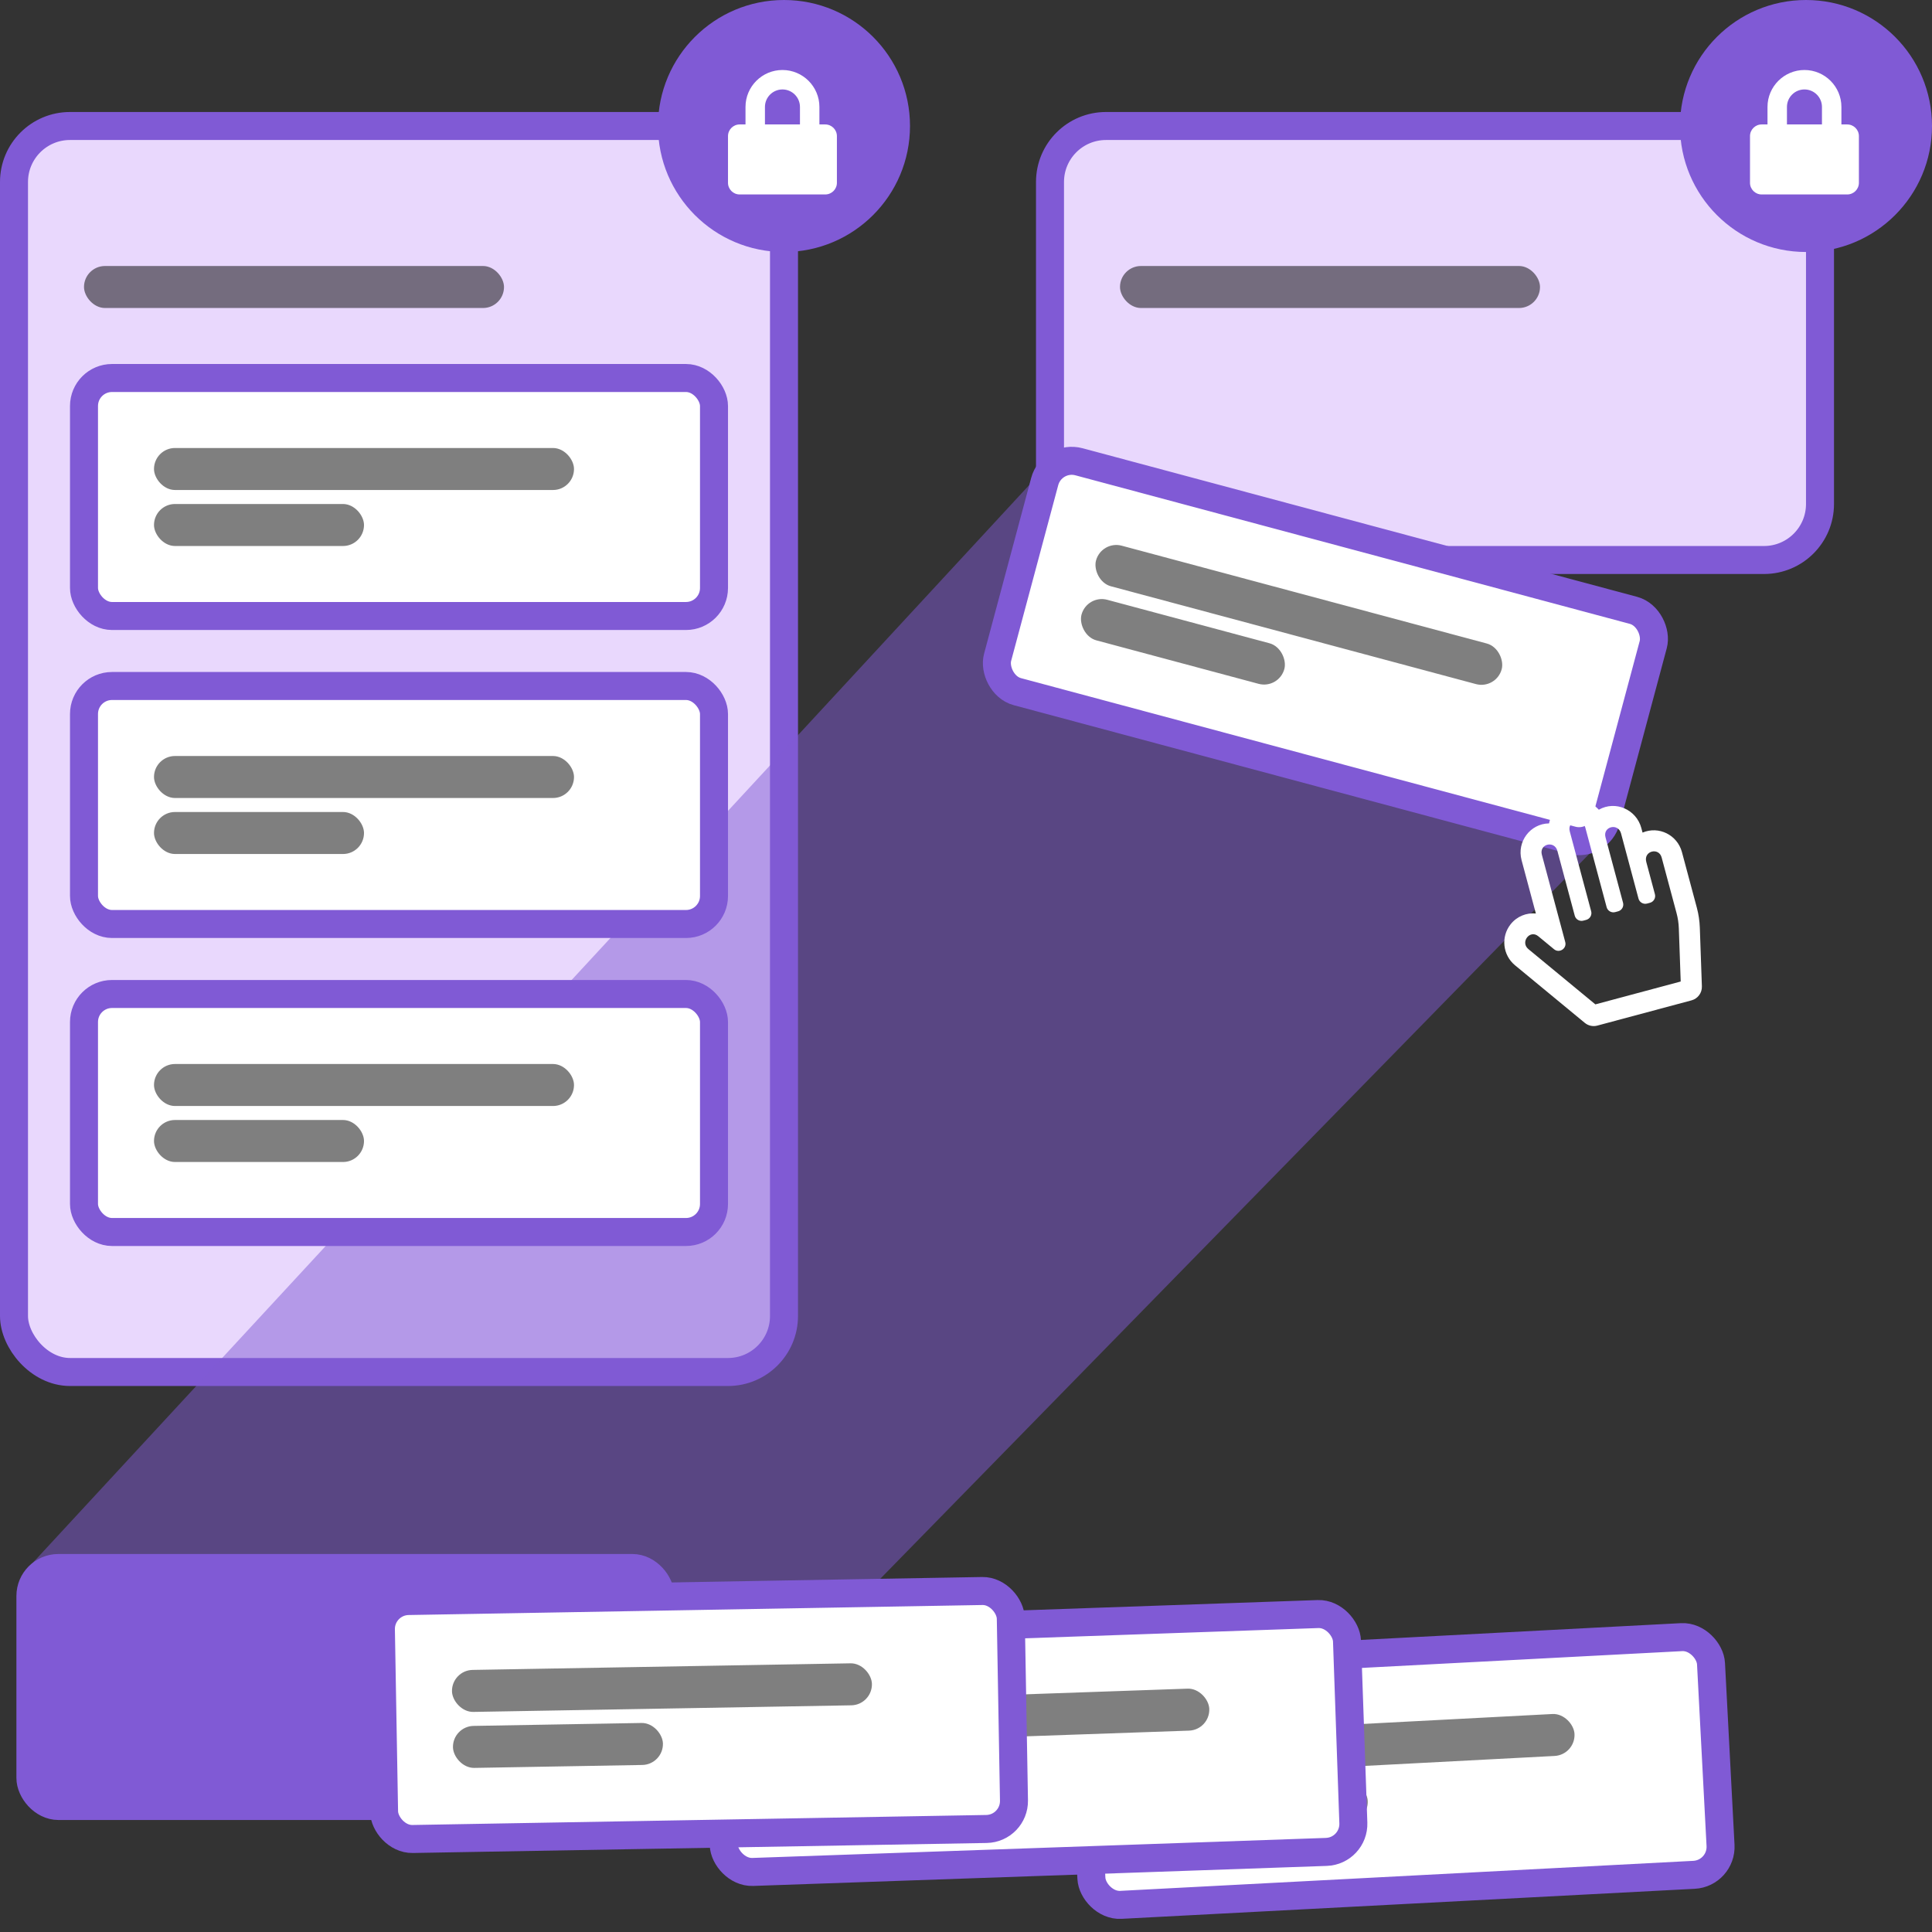 <?xml version="1.0" encoding="UTF-8"?>
<svg width="138px" height="138px" viewBox="0 0 138 138" version="1.1" xmlns="http://www.w3.org/2000/svg" xmlns:xlink="http://www.w3.org/1999/xlink">
    <rect x="0" y="0" width="138" height="138" fill="#333333" stroke="none"/>
    <title>closed-sort-icon</title>
    <g id="icons" stroke="none" stroke-width="1" fill="none" fill-rule="evenodd">
        <g id="closed-sort-icon" transform="translate(1, 0)">
            <g id="open-group" transform="translate(0, 9)" fill="#E9D8FD" stroke="#805AD5" stroke-linecap="round" stroke-linejoin="round" stroke-width="2">
                <rect x="0" y="0" width="55" height="89" rx="4"></rect>
            </g>
            <rect id="Rectangle" fill-opacity="0.5" fill="#000000" x="5" y="19" width="30" height="3" rx="1.5"></rect>
            <g id="open-group-copy" transform="translate(74, 9)" fill="#E9D8FD" stroke="#805AD5" stroke-linecap="round" stroke-linejoin="round" stroke-width="2">
                <rect id="open-group" x="0" y="0" width="55" height="31" rx="4"></rect>
            </g>
            <g id="Group" transform="translate(1, 32)">
                <path d="M74.666,0.812 L114.558,11.481 C115.625,11.766 116.259,12.862 115.974,13.93 C115.973,13.933 115.972,13.936 115.971,13.939 L112.137,27.999 C112.047,28.328 111.875,28.628 111.637,28.871 L45,97 L45,97 L0,97 L0,80 L72.681,1.386 C73.185,0.841 73.949,0.62 74.666,0.812 Z" id="card-shadow" fill-opacity="0.5" fill="#805AD5"></path>
                <g transform="translate(75.586, 86)" id="card-copy-5">
                    <g transform="translate(22.5, 8.5) rotate(-3) translate(-22.5, -8.5) " id="card">
                        <rect stroke="#805AD5" stroke-width="2" fill="#FFFFFF" x="0" y="0" width="45" height="17" rx="2"></rect>
                        <rect id="Rectangle" fill-opacity="0.5" fill="#000000" x="5" y="5" width="30" height="3" rx="1.5"></rect>
                        <rect id="Rectangle-Copy" fill-opacity="0.5" fill="#000000" x="5" y="9" width="15" height="3" rx="1.5"></rect>
                    </g>
                </g>
                <g transform="translate(49.455, 84)" id="card-copy-4">
                    <g transform="translate(22.5, 8.5) rotate(-2) translate(-22.5, -8.5) " id="card">
                        <rect stroke="#805AD5" stroke-width="2" fill="#FFFFFF" x="0" y="0" width="45" height="17" rx="2"></rect>
                        <rect id="Rectangle" fill-opacity="0.5" fill="#000000" x="5" y="5" width="30" height="3" rx="1.5"></rect>
                        <rect id="Rectangle-Copy" fill-opacity="0.5" fill="#000000" x="5" y="9" width="15" height="3" rx="1.5"></rect>
                    </g>
                </g>
                <g id="card-copy-3" transform="translate(0.172, 80)" fill="#805AD5" stroke="#805AD5" stroke-width="2">
                    <g id="card">
                        <rect x="0" y="0" width="45" height="17" rx="2"></rect>
                    </g>
                </g>
                <g transform="translate(25.317, 82)" id="card-copy-3">
                    <g transform="translate(22.5, 8.5) rotate(-1) translate(-22.5, -8.5) " id="card">
                        <rect stroke="#805AD5" stroke-width="2" fill="#FFFFFF" x="0" y="0" width="45" height="17" rx="2"></rect>
                        <rect id="Rectangle" fill-opacity="0.5" fill="#000000" x="5" y="5" width="30" height="3" rx="1.5"></rect>
                        <rect id="Rectangle-Copy" fill-opacity="0.5" fill="#000000" x="5" y="9" width="15" height="3" rx="1.5"></rect>
                    </g>
                </g>
                <g transform="translate(70.172, 6)" id="card-copy-2">
                    <g transform="translate(22.5, 8.5) rotate(15) translate(-22.5, -8.5) " id="card">
                        <rect stroke="#805AD5" stroke-width="2" fill="#FFFFFF" x="0" y="0" width="45" height="17" rx="2"></rect>
                        <rect id="Rectangle" fill-opacity="0.5" fill="#000000" x="5" y="5" width="30" height="3" rx="1.5"></rect>
                        <rect id="Rectangle-Copy" fill-opacity="0.5" fill="#000000" x="5" y="9" width="15" height="3" rx="1.5"></rect>
                    </g>
                </g>
                <g transform="translate(104, 25)" fill="#FFFFFF" id="Icon/Hands/Hand-Paper-(Outline)">
                    <g transform="translate(8, 8) rotate(-15) translate(-8, -8) ">
                        <path d="M12.643,3.52 L12.643,3.182 C12.643,1.819 11.377,0.785 10.048,1.133 C9.247,-0.413 7.108,-0.349 6.361,1.157 C5.071,0.827 3.786,1.811 3.786,3.187 L3.786,7.129 C3.162,6.897 2.432,6.971 1.846,7.406 C0.928,8.087 0.727,9.385 1.391,10.317 L5.14,15.58 C5.328,15.844 5.631,16 5.954,16 L12.92,16 C13.386,16 13.79,15.678 13.894,15.225 L14.838,11.132 C14.945,10.664 15,10.185 15,9.705 L15,5.594 C15,4.324 13.89,3.344 12.643,3.52 Z M13.5,9.705 C13.5,10.072 13.458,10.438 13.376,10.795 L12.522,14.5 L6.212,14.5 L2.612,9.447 C2.161,8.814 3.082,8.11 3.531,8.741 L4.379,9.931 C4.66,10.325 5.286,10.127 5.286,9.64 L5.286,3.187 C5.286,2.386 6.429,2.412 6.429,3.209 L6.429,8 C6.429,8.276 6.652,8.5 6.929,8.5 L7.143,8.5 C7.419,8.5 7.643,8.276 7.643,8 L7.643,2.094 C7.643,1.292 8.786,1.318 8.786,2.115 L8.786,8 C8.786,8.276 9.01,8.5 9.286,8.5 L9.5,8.5 C9.776,8.5 10,8.276 10,8 L10,3.16 C10,2.358 11.143,2.385 11.143,3.182 L11.143,8 C11.143,8.276 11.367,8.5 11.643,8.5 L11.857,8.5 C12.133,8.5 12.357,8.276 12.357,8 L12.357,5.615 C12.357,4.795 13.5,4.814 13.5,5.594 L13.5,9.705 L13.5,9.705 Z"></path>
                    </g>
                </g>
            </g>
            <rect id="Rectangle" fill-opacity="0.5" fill="#000000" x="79" y="19" width="30" height="3" rx="1.5"></rect>
            <g id="card" transform="translate(5, 27)">
                <rect stroke="#805AD5" stroke-width="2" fill="#FFFFFF" x="0" y="0" width="45" height="17" rx="2"></rect>
                <rect id="Rectangle" fill-opacity="0.5" fill="#000000" x="5" y="5" width="30" height="3" rx="1.5"></rect>
                <rect id="Rectangle-Copy" fill-opacity="0.5" fill="#000000" x="5" y="9" width="15" height="3" rx="1.5"></rect>
            </g>
            <g id="card" transform="translate(5, 49)">
                <rect stroke="#805AD5" stroke-width="2" fill="#FFFFFF" x="0" y="0" width="45" height="17" rx="2"></rect>
                <rect id="Rectangle" fill-opacity="0.5" fill="#000000" x="5" y="5" width="30" height="3" rx="1.5"></rect>
                <rect id="Rectangle-Copy" fill-opacity="0.5" fill="#000000" x="5" y="9" width="15" height="3" rx="1.5"></rect>
            </g>
            <g id="card" transform="translate(5, 71)">
                <rect stroke="#805AD5" stroke-width="2" fill="#FFFFFF" x="0" y="0" width="45" height="17" rx="2"></rect>
                <rect id="Rectangle" fill-opacity="0.5" fill="#000000" x="5" y="5" width="30" height="3" rx="1.5"></rect>
                <rect id="Rectangle-Copy" fill-opacity="0.5" fill="#000000" x="5" y="9" width="15" height="3" rx="1.5"></rect>
            </g>
            <g id="Group" transform="translate(46, 0)">
                <circle id="Oval" fill="#805AD5" cx="9" cy="9" r="9"></circle>
                <path d="M11.945,8.889 L11.529,8.889 L11.529,7.639 C11.529,6.184 10.344,5 8.889,5 C7.434,5 6.25,6.184 6.25,7.639 L6.25,8.889 L5.833,8.889 C5.373,8.889 5,9.263 5,9.723 L5,13.057 C5,13.517 5.373,13.89 5.833,13.89 L11.945,13.89 C12.405,13.89 12.779,13.517 12.779,13.057 L12.779,9.723 C12.779,9.263 12.405,8.889 11.945,8.889 Z M10.14,8.889 L7.639,8.889 L7.639,7.639 C7.639,6.95 8.2,6.389 8.889,6.389 C9.579,6.389 10.14,6.95 10.14,7.639 L10.14,8.889 Z" id="Icon/Security/Lock" fill="#FFFFFF"></path>
            </g>
            <g id="Group" transform="translate(119, 0)">
                <circle id="Oval" fill="#805AD5" cx="9" cy="9" r="9"></circle>
                <path d="M11.945,8.889 L11.529,8.889 L11.529,7.639 C11.529,6.184 10.344,5 8.889,5 C7.434,5 6.25,6.184 6.25,7.639 L6.25,8.889 L5.833,8.889 C5.373,8.889 5,9.263 5,9.723 L5,13.057 C5,13.517 5.373,13.89 5.833,13.89 L11.945,13.89 C12.405,13.89 12.779,13.517 12.779,13.057 L12.779,9.723 C12.779,9.263 12.405,8.889 11.945,8.889 Z M10.14,8.889 L7.639,8.889 L7.639,7.639 C7.639,6.95 8.2,6.389 8.889,6.389 C9.579,6.389 10.14,6.95 10.14,7.639 L10.14,8.889 Z" id="Icon/Security/Lock" fill="#FFFFFF"></path>
            </g>
        </g>
    </g>
</svg>